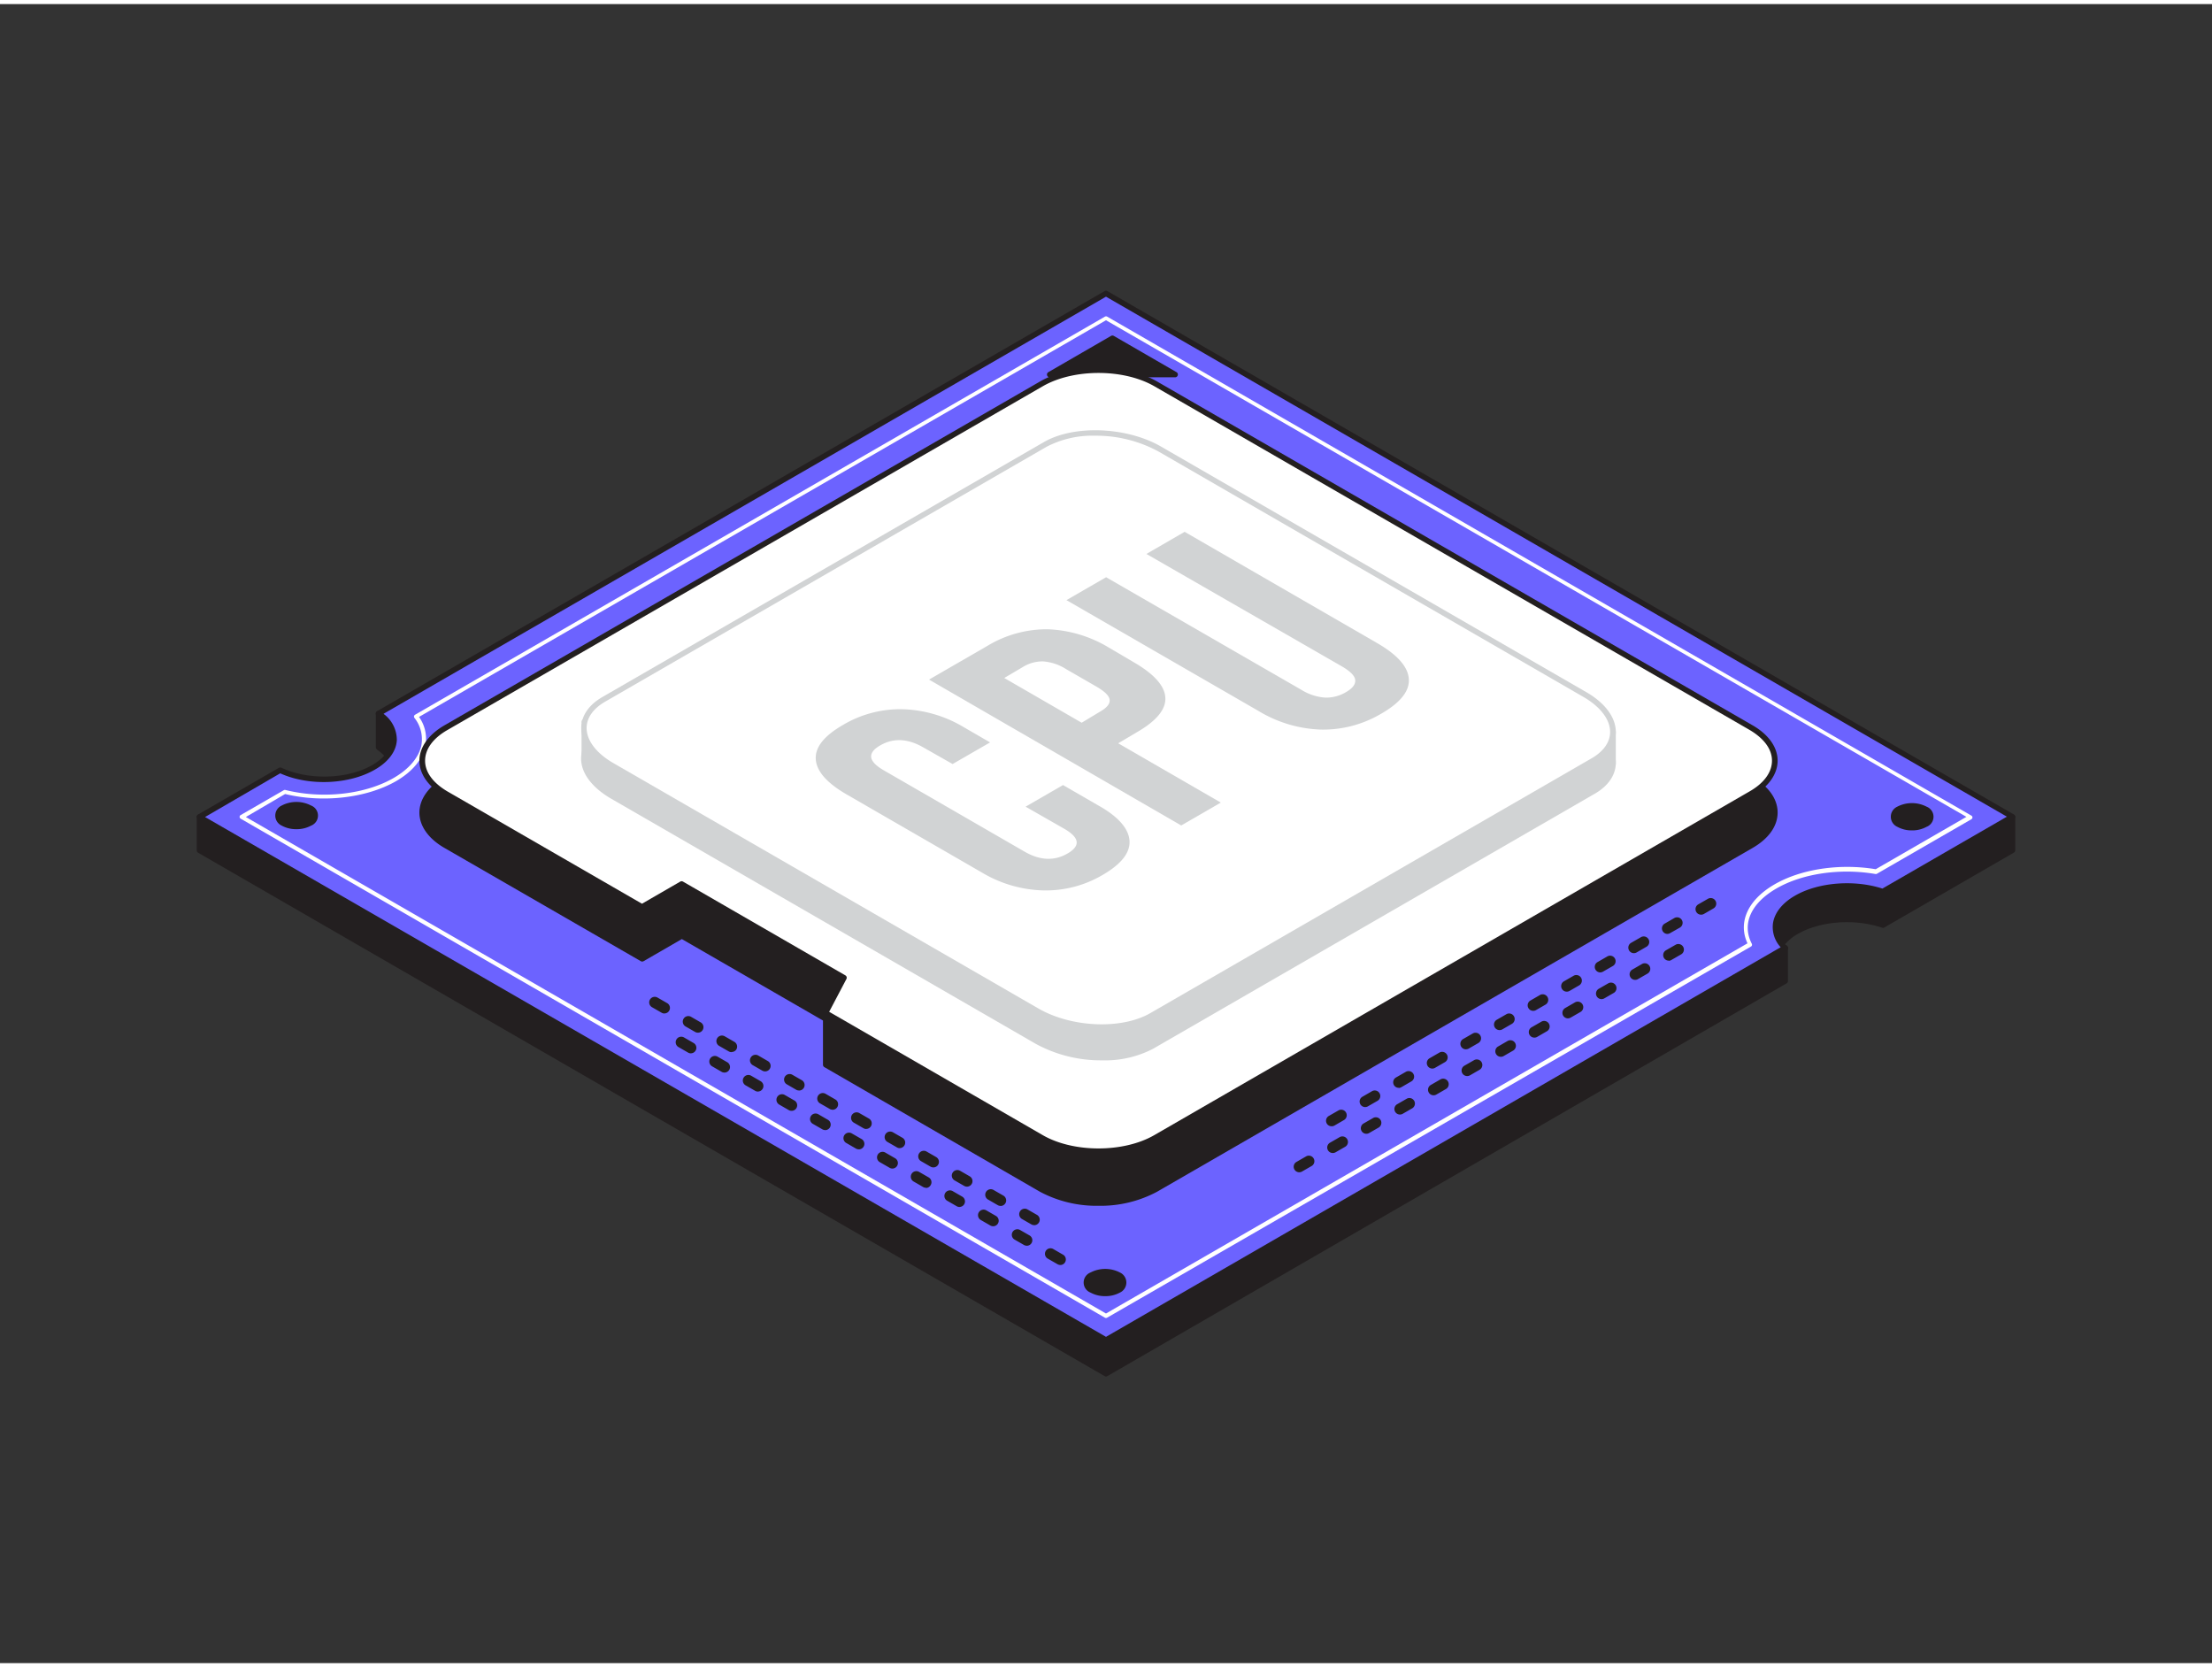 <svg id="_490_cpu_flatline" data-name="#490_cpu_flatline" xmlns="http://www.w3.org/2000/svg" viewBox="0 0 400 300" width="406" height="306" class="illustration styles_illustrationTablet__1DWOa"><rect x="0" y="0" width="400" height="300" fill="#333333" stroke="none"/><path d="M356.48,148.73,200,58.38,73.93,131.17l-5.47-2.89v6.05c4,2.86,3.72,7.07-.9,9.74s-11.91,2.84-16.87.52l-9.15,5.28L36.08,147V153L200,247.67l122.82-70.91v-6l-1.5.86a7.48,7.48,0,0,1,3.54-3.83c4.23-2.44,10.67-2.83,15.6-1.17L363.92,153V147Z" fill="#231f20"></path><path d="M200,248.17a.55.55,0,0,1-.25-.07L35.83,153.46a.5.5,0,0,1-.25-.43V147a.5.5,0,0,1,.24-.43.5.5,0,0,1,.49,0l5.22,2.77,8.91-5.15a.52.52,0,0,1,.47,0c4.89,2.29,11.94,2.08,16.4-.49,2.14-1.24,3.37-2.86,3.45-4.55s-.85-3.11-2.59-4.35a.52.52,0,0,1-.21-.41v-6.05a.5.5,0,0,1,.24-.43.5.5,0,0,1,.49,0l5.23,2.76L199.75,58a.5.5,0,0,1,.5,0l156.3,90.24,7.26-1.7a.49.49,0,0,1,.42.09.51.51,0,0,1,.19.39V153a.5.5,0,0,1-.25.44L340.71,167a.46.46,0,0,1-.41,0c-4.92-1.65-11.17-1.19-15.19,1.14a8.58,8.58,0,0,0-2.49,2.07.51.51,0,0,1,.45,0,.52.52,0,0,1,.25.44v6a.5.5,0,0,1-.25.43L200.25,248.1A.55.55,0,0,1,200,248.17ZM36.58,152.74,200,247.09l122.32-70.62v-4.9l-.75.43a.48.48,0,0,1-.56,0,.51.51,0,0,1-.16-.55,8,8,0,0,1,3.76-4.1c4.19-2.42,10.66-2.94,15.8-1.28l23-13.29v-5.13l-6.83,1.6a.5.5,0,0,1-.36-.05L200,59,74.18,131.61a.56.56,0,0,1-.49,0L69,129.11v5a6.08,6.08,0,0,1,2.8,5.06c-.1,2-1.5,4-4,5.36-4.64,2.68-11.93,2.95-17.09.65l-8.93,5.16a.53.53,0,0,1-.49,0l-4.72-2.51Z" fill="#231f20"></path><path d="M200,52.33,363.92,147l-23.46,13.55c-4.93-1.66-11.37-1.27-15.6,1.17s-4.92,6.17-2,9L200,241.62,36.08,147l14.61-8.44c5,2.32,12.26,2.14,16.87-.52s4.92-6.88.9-9.74Z" fill="#6C63FF"></path><path d="M200,242.12a.55.55,0,0,1-.25-.07L35.83,147.41a.5.5,0,0,1,0-.87l14.61-8.44a.52.52,0,0,1,.47,0c4.89,2.29,11.94,2.08,16.4-.49,2.14-1.24,3.37-2.86,3.45-4.55s-.85-3.11-2.59-4.35a.5.5,0,0,1,0-.84L199.75,51.9a.5.5,0,0,1,.5,0l163.92,94.64a.5.5,0,0,1,0,.87L340.71,161a.46.46,0,0,1-.41,0c-4.92-1.65-11.17-1.19-15.19,1.14-2.05,1.18-3.29,2.72-3.5,4.34a4.57,4.57,0,0,0,1.56,3.88.51.51,0,0,1-.1.79L200.25,242.05A.55.55,0,0,1,200,242.12ZM37.08,147,200,241l122-70.45a5.36,5.36,0,0,1-1.4-4.25c.25-1.93,1.66-3.74,4-5.08,4.19-2.42,10.66-2.94,15.8-1.28l22.51-13L200,52.91,69.35,128.34a5.88,5.88,0,0,1,2.41,4.75c-.1,2-1.5,3.95-4,5.36-4.64,2.68-11.93,3-17.09.65Z" fill="#231f20"></path><polygon points="189.82 66.99 212.49 66.99 201.16 60.44 189.82 66.99" fill="#231f20"></polygon><path d="M212.49,67.49H189.82a.5.5,0,0,1-.25-.93L200.91,60a.5.5,0,0,1,.5,0l11.33,6.55a.49.49,0,0,1,.24.56A.5.5,0,0,1,212.49,67.49Zm-20.81-1h18.95L201.16,61Z" fill="#231f20"></path><path d="M200,237.59a.41.41,0,0,1-.19-.05L43.52,147.3a.37.37,0,0,1-.19-.32.37.37,0,0,1,.19-.33l7.85-4.53a.39.39,0,0,1,.28,0c6.7,1.66,14.37.8,19.54-2.18,2.76-1.6,4.54-3.69,5-5.88a6.18,6.18,0,0,0-1.26-5,.39.39,0,0,1-.06-.3.41.41,0,0,1,.18-.25l124.77-72a.42.42,0,0,1,.38,0l156.29,90.24a.37.37,0,0,1,.19.32.37.37,0,0,1-.19.33l-17.08,9.86a.37.37,0,0,1-.25.05c-6.36-1.1-13.23-.1-17.92,2.61s-6.28,6.47-4.46,10a.38.38,0,0,1-.14.5L200.19,237.54A.45.45,0,0,1,200,237.59ZM44.46,147,200,236.78l116-66.94c-1.77-3.83.09-7.89,4.91-10.67s11.79-3.81,18.28-2.73l16.4-9.47L200,57.17,75.77,128.9a6.81,6.81,0,0,1,1.15,5.27c-.51,2.44-2.36,4.65-5.36,6.38-5.29,3-13.1,3.95-20,2.29Z" fill="#fff"></path><path d="M316.68,140.23,209,78.05c-5.71-3.29-14.95-3.29-20.65,0L80.62,140.24c-5.7,3.29-5.7,8.63,0,11.92l35.47,20.48,7.17-4.14,26,15v8.28l39,22.54c5.7,3.29,15,3.29,20.65,0l107.71-62.19C322.38,148.86,322.38,143.52,316.68,140.23Z" fill="#231f20"></path><path d="M198.65,217.3a21.7,21.7,0,0,1-10.58-2.53l-39-22.54a.5.5,0,0,1-.25-.43v-8l-25.52-14.73-6.92,4a.5.5,0,0,1-.5,0L80.37,152.59c-2.92-1.68-4.53-4-4.53-6.39s1.61-4.71,4.53-6.4L188.08,77.62c5.83-3.37,15.32-3.37,21.15,0l107.7,62.18c2.92,1.68,4.52,3.95,4.52,6.39s-1.6,4.71-4.52,6.4L209.22,214.77A21.66,21.66,0,0,1,198.65,217.3Zm-48.87-25.79,38.79,22.4c5.55,3.2,14.6,3.2,20.15,0l107.71-62.19c2.59-1.5,4-3.46,4-5.53s-1.43-4-4-5.53L208.73,78.48c-5.56-3.2-14.6-3.2-20.15,0L80.87,140.67c-2.6,1.5-4,3.46-4,5.53s1.43,4,4,5.53l35.22,20.33,6.92-4a.5.5,0,0,1,.5,0l26,15a.5.5,0,0,1,.25.43Z" fill="#231f20"></path><path d="M209,68.67l107.7,62.18c5.7,3.29,5.7,8.63,0,11.92L209,205c-5.7,3.29-14.95,3.29-20.65,0l-39-22.54,3.33-6.35-29.35-16.95-7.17,4.14L80.62,142.78c-5.7-3.29-5.7-8.63,0-11.92L188.33,68.67C194,65.38,203.27,65.38,209,68.67Z" fill="#fff"></path><path d="M198.65,207.92a21.7,21.7,0,0,1-10.58-2.53l-39-22.54a.51.51,0,0,1-.2-.67l3.12-5.92L123.26,159.7l-6.92,4a.5.5,0,0,1-.5,0L80.37,143.21c-2.92-1.68-4.53-4-4.53-6.39s1.61-4.71,4.53-6.4L188.08,68.24c5.83-3.37,15.32-3.37,21.15,0l107.7,62.18c2.92,1.68,4.52,4,4.52,6.39s-1.6,4.71-4.52,6.4L209.22,205.39A21.66,21.66,0,0,1,198.65,207.92Zm-48.71-25.7,38.63,22.31c5.55,3.2,14.6,3.2,20.15,0l107.71-62.19c2.59-1.5,4-3.46,4-5.53s-1.43-4-4-5.53L208.73,69.1c-5.56-3.2-14.6-3.2-20.15,0L80.87,131.29c-2.6,1.5-4,3.46-4,5.53s1.43,4,4,5.53l35.22,20.33,6.92-4a.5.5,0,0,1,.5,0l29.35,16.95a.49.49,0,0,1,.2.66Z" fill="#231f20"></path><path d="M288.1,142.36l-79.84,46.1c-5.31,3.06-14.58,2.68-20.71-.86l-76.87-44.38c-6.12-3.54-6.79-8.89-1.48-11.95L189,85.17c5.31-3.07,14.58-2.68,20.71.86l76.87,44.38C292.75,134,293.41,139.3,288.1,142.36Z" fill="#d1d3d4"></path><path d="M199.27,191a24.55,24.55,0,0,1-12-3l-76.87-44.38c-3.38-2-5.32-4.57-5.32-7.19,0-2.2,1.36-4.2,3.84-5.63l79.84-46.09c5.44-3.14,15-2.76,21.21.85L286.87,130c3.38,2,5.32,4.57,5.32,7.19,0,2.2-1.36,4.2-3.84,5.62l-79.84,46.1A18.81,18.81,0,0,1,199.27,191ZM198,83.6a17.78,17.78,0,0,0-8.74,2l-79.84,46.1c-2.15,1.24-3.34,2.93-3.34,4.76,0,2.25,1.76,4.56,4.82,6.33l76.87,44.38c6,3.45,15,3.83,20.21.86l79.84-46.1h0c2.15-1.24,3.34-2.93,3.34-4.76,0-2.25-1.76-4.56-4.82-6.33L209.5,86.46A23.62,23.62,0,0,0,198,83.6Z" fill="#d1d3d4"></path><polygon points="291.69 137.38 291.69 131.58 287.08 134.29 291.69 137.38" fill="#d1d3d4"></polygon><path d="M291.69,137.89a.47.47,0,0,1-.28-.09l-4.61-3.1a.51.51,0,0,1-.22-.43.49.49,0,0,1,.25-.41l4.6-2.71a.5.5,0,0,1,.5,0,.51.51,0,0,1,.26.44v5.81a.52.52,0,0,1-.27.44A.46.46,0,0,1,291.69,137.89ZM288,134.32l3.17,2.13v-4Z" fill="#d1d3d4"></path><ellipse cx="345.74" cy="146.95" rx="3.4" ry="1.96" fill="#231f20"></ellipse><path d="M345.74,149.42a5.39,5.39,0,0,1-2.65-.65,2,2,0,0,1,0-3.64,5.77,5.77,0,0,1,5.3,0,1.95,1.95,0,0,1,0,3.64A5.36,5.36,0,0,1,345.74,149.42Zm0-3.93a4.38,4.38,0,0,0-2.15.51,1.24,1.24,0,0,0-.74.95,1.27,1.27,0,0,0,.74,1,4.85,4.85,0,0,0,4.3,0c.48-.28.75-.63.75-1a1.23,1.23,0,0,0-.75-.95A4.35,4.35,0,0,0,345.74,145.49Z" fill="#231f20"></path><ellipse cx="199.86" cy="231.18" rx="3.4" ry="1.96" fill="#231f20"></ellipse><path d="M199.86,233.64a5.36,5.36,0,0,1-2.65-.64,1.95,1.95,0,0,1,0-3.64,5.77,5.77,0,0,1,5.3,0,2,2,0,0,1,0,3.64A5.39,5.39,0,0,1,199.86,233.64Zm0-3.92a4.46,4.46,0,0,0-2.15.5c-.48.28-.75.63-.75,1a1.23,1.23,0,0,0,.75.95,4.85,4.85,0,0,0,4.3,0,1.24,1.24,0,0,0,.74-.95,1.27,1.27,0,0,0-.74-1A4.49,4.49,0,0,0,199.86,229.72Z" fill="#231f20"></path><ellipse cx="53.6" cy="146.74" rx="3.4" ry="1.96" fill="#231f20"></ellipse><path d="M53.6,149.2a5.39,5.39,0,0,1-2.65-.64,2,2,0,0,1,0-3.64,5.77,5.77,0,0,1,5.3,0,1.95,1.95,0,0,1,0,3.64A5.39,5.39,0,0,1,53.6,149.2Zm0-3.92a4.49,4.49,0,0,0-2.15.5c-.47.28-.74.62-.74,1a1.24,1.24,0,0,0,.74.95,4.85,4.85,0,0,0,4.3,0,1.23,1.23,0,0,0,.75-.95c0-.34-.27-.68-.75-1A4.49,4.49,0,0,0,53.6,145.28Z" fill="#231f20"></path><path d="M191.74,228a1,1,0,0,1-.5-.13l-1.74-1a1,1,0,1,1,1-1.73l1.73,1a1,1,0,0,1-.49,1.87Zm-6.08-3.48a1,1,0,0,1-.49-.13l-1.74-1a1,1,0,0,1,1-1.73l1.74,1a1,1,0,0,1-.5,1.87ZM179.59,221a1,1,0,0,1-.5-.13l-1.73-1a1,1,0,1,1,1-1.74l1.73,1a1,1,0,0,1-.49,1.87Zm-6.08-3.48a1,1,0,0,1-.49-.13l-1.74-1a1,1,0,0,1,1-1.74l1.73,1a1,1,0,0,1-.5,1.86Zm-6.07-3.48a1,1,0,0,1-.5-.13l-1.73-1a1,1,0,0,1-.38-1.36,1,1,0,0,1,1.37-.38l1.74,1a1,1,0,0,1,.37,1.36A1,1,0,0,1,167.44,214.08Zm-6.08-3.47a1,1,0,0,1-.49-.14l-1.74-1a1,1,0,1,1,1-1.73l1.73,1a1,1,0,0,1-.5,1.87Zm-6.07-3.48a1,1,0,0,1-.5-.13l-1.73-1a1,1,0,1,1,1-1.73l1.74,1a1,1,0,0,1-.5,1.87Zm-6.08-3.48a1,1,0,0,1-.49-.13l-1.74-1a1,1,0,0,1-.37-1.36,1,1,0,0,1,1.37-.37l1.73,1a1,1,0,0,1-.5,1.87Zm-6.07-3.48a1,1,0,0,1-.5-.13l-1.73-1a1,1,0,0,1,1-1.74l1.74,1a1,1,0,0,1-.5,1.87Zm-6.07-3.48a1,1,0,0,1-.5-.13l-1.74-1a1,1,0,0,1,1-1.74l1.73,1a1,1,0,0,1-.49,1.86ZM131,193.21a1,1,0,0,1-.5-.13l-1.73-1a1,1,0,0,1,1-1.74l1.74,1a1,1,0,0,1,.37,1.36A1,1,0,0,1,131,193.21Zm-6.07-3.47a1,1,0,0,1-.5-.14l-1.74-1a1,1,0,0,1,1-1.74l1.73,1a1,1,0,0,1-.49,1.87Z" fill="#231f20"></path><path d="M187,220.8a1,1,0,0,1-.49-.13l-1.74-1a1,1,0,0,1,1-1.73l1.74,1a1,1,0,0,1-.5,1.87Zm-6.07-3.48a1,1,0,0,1-.5-.13l-1.73-1a1,1,0,1,1,1-1.73l1.74,1a1,1,0,0,1-.5,1.87Zm-6.08-3.48a1,1,0,0,1-.49-.13l-1.74-1a1,1,0,0,1,1-1.74l1.73,1a1,1,0,0,1-.5,1.87Zm-6.07-3.48a1,1,0,0,1-.5-.13l-1.73-1a1,1,0,0,1,1-1.74l1.74,1a1,1,0,0,1,.37,1.36A1,1,0,0,1,168.73,210.36Zm-6.08-3.48a1,1,0,0,1-.49-.13l-1.74-1a1,1,0,0,1-.37-1.36,1,1,0,0,1,1.37-.38l1.73,1a1,1,0,0,1-.5,1.86Zm-6.07-3.47a1,1,0,0,1-.5-.14l-1.73-1a1,1,0,0,1-.37-1.36,1,1,0,0,1,1.36-.38l1.74,1a1,1,0,0,1-.5,1.87Zm-6.08-3.48a1,1,0,0,1-.49-.13l-1.74-1a1,1,0,1,1,1-1.73l1.73,1a1,1,0,0,1-.5,1.87Zm-6.07-3.48a1,1,0,0,1-.5-.13l-1.73-1a1,1,0,0,1,1-1.73l1.74,1a1,1,0,0,1-.5,1.87ZM138.36,193a1,1,0,0,1-.5-.13l-1.74-1a1,1,0,0,1,1-1.74l1.73,1a1,1,0,0,1,.37,1.37A1,1,0,0,1,138.36,193Zm-6.08-3.48a1,1,0,0,1-.49-.13l-1.74-1a1,1,0,0,1,1-1.74l1.74,1a1,1,0,0,1,.37,1.37A1,1,0,0,1,132.28,189.49ZM126.21,186a1,1,0,0,1-.5-.13l-1.74-1a1,1,0,0,1,1-1.74l1.73,1a1,1,0,0,1,.38,1.36A1,1,0,0,1,126.21,186Zm-6.08-3.47a1,1,0,0,1-.49-.14l-1.74-1a1,1,0,0,1,1-1.74l1.74,1a1,1,0,0,1-.5,1.87Z" fill="#231f20"></path><path d="M234.94,211.24a1,1,0,0,1-.87-.51,1,1,0,0,1,.37-1.36l1.74-1a1,1,0,0,1,1,1.74l-1.74,1A1,1,0,0,1,234.94,211.24Zm6.07-3.48a1,1,0,0,1-.5-1.87l1.74-1a1,1,0,0,1,1,1.74l-1.74,1A1,1,0,0,1,241,207.76Zm6.08-3.48a1,1,0,0,1-.5-1.87l1.74-1a1,1,0,0,1,1,1.73l-1.74,1A1,1,0,0,1,247.09,204.28Zm6.07-3.48a1,1,0,0,1-.5-1.87l1.74-1a1,1,0,0,1,1,1.73l-1.73,1A1,1,0,0,1,253.16,200.8Zm6.08-3.48a1,1,0,0,1-.5-1.87l1.73-1a1,1,0,0,1,1.37.37,1,1,0,0,1-.37,1.37l-1.74,1A1,1,0,0,1,259.24,197.32Zm6.07-3.48a1,1,0,0,1-.5-1.87l1.74-1a1,1,0,0,1,1,1.74l-1.73,1A1,1,0,0,1,265.31,193.84Zm6.08-3.48a1,1,0,0,1-.5-1.86l1.73-1a1,1,0,0,1,1,1.74l-1.74,1A1,1,0,0,1,271.39,190.36Zm6.07-3.47A1,1,0,0,1,277,185l1.74-1a1,1,0,0,1,1.36.38,1,1,0,0,1-.37,1.36l-1.73,1A1,1,0,0,1,277.46,186.89Zm6.08-3.48a1,1,0,0,1-.5-1.87l1.73-1a1,1,0,1,1,1,1.73l-1.74,1A1,1,0,0,1,283.54,183.41Zm6.07-3.48a1,1,0,0,1-.87-.5,1,1,0,0,1,.37-1.37l1.74-1a1,1,0,0,1,1,1.73l-1.73,1A1,1,0,0,1,289.61,179.93Zm6.07-3.48a1,1,0,0,1-.49-1.87l1.73-1a1,1,0,0,1,1.37.37,1,1,0,0,1-.37,1.37l-1.74,1A1,1,0,0,1,295.68,176.45Zm6.08-3.48a1,1,0,0,1-.87-.5,1,1,0,0,1,.37-1.37l1.74-1a1,1,0,0,1,1,1.74l-1.74,1A1,1,0,0,1,301.76,173Z" fill="#231f20"></path><path d="M240.79,202.92a1,1,0,0,1-.87-.5,1,1,0,0,1,.37-1.36l1.74-1a1,1,0,0,1,1,1.74l-1.73,1A1,1,0,0,1,240.79,202.92Zm6.07-3.47a1,1,0,0,1-.49-1.87l1.73-1a1,1,0,0,1,1.37.38,1,1,0,0,1-.37,1.36l-1.74,1A1,1,0,0,1,246.86,199.45Zm6.08-3.48a1,1,0,0,1-.5-1.87l1.74-1a1,1,0,1,1,1,1.73l-1.73,1A1.13,1.13,0,0,1,252.94,196Zm6.07-3.48a1,1,0,0,1-.49-1.87l1.73-1a1,1,0,1,1,1,1.73l-1.74,1A1,1,0,0,1,259,192.49Zm6.08-3.48a1,1,0,0,1-.5-1.87l1.74-1a1,1,0,0,1,1.36.37,1,1,0,0,1-.37,1.37l-1.74,1A1,1,0,0,1,265.09,189Zm6.07-3.48a1,1,0,0,1-.49-1.87l1.73-1a1,1,0,1,1,1,1.74l-1.73,1A1,1,0,0,1,271.16,185.53Zm6.08-3.48a1,1,0,0,1-.5-1.86l1.73-1a1,1,0,1,1,1,1.74l-1.74,1A1,1,0,0,1,277.24,182.05Zm6.07-3.47a1,1,0,0,1-.87-.51,1,1,0,0,1,.37-1.36l1.74-1a1,1,0,1,1,1,1.74l-1.73,1A1,1,0,0,1,283.31,178.58Zm6.08-3.48a1,1,0,0,1-.5-1.87l1.73-1a1,1,0,1,1,1,1.73l-1.74,1A1.05,1.05,0,0,1,289.39,175.1Zm6.07-3.48a1,1,0,0,1-.5-1.87l1.74-1a1,1,0,1,1,1,1.73l-1.73,1A1,1,0,0,1,295.46,171.62Zm6.08-3.48a1,1,0,0,1-.5-1.87l1.73-1a1,1,0,0,1,1.37.37,1,1,0,0,1-.37,1.36L302,168A1,1,0,0,1,301.54,168.14Zm6.07-3.48a1,1,0,0,1-.5-1.87l1.74-1a1,1,0,0,1,1,1.74l-1.73,1A1,1,0,0,1,307.61,164.66Z" fill="#231f20"></path><polyline points="105.61 130.42 105.61 136.47 107.66 138.09 105.61 129.78" fill="#d1d3d4"></polyline><path d="M107.66,138.59a.51.51,0,0,1-.31-.11l-2-1.62a.49.49,0,0,1-.19-.39v-6.05a.5.5,0,0,1,.08-.27l-.06-.25a.49.49,0,0,1,.36-.6.5.5,0,0,1,.61.36l2,8.31a.5.5,0,0,1-.21.54A.56.56,0,0,1,107.66,138.59Zm-1.55-2.36.71.56-.71-2.88Z" fill="#d1d3d4"></path><path d="M288.1,136.81l-79.84,46.1c-5.31,3.07-14.58,2.68-20.71-.86l-76.87-44.38c-6.12-3.54-6.79-8.89-1.48-11.95L189,79.62c5.31-3.06,14.58-2.68,20.71.86l76.87,44.38C292.75,128.4,293.41,133.75,288.1,136.81Z" fill="#fff"></path><path d="M199.27,185.47a24.65,24.65,0,0,1-12-3L110.43,138.1c-3.38-1.95-5.32-4.57-5.32-7.19,0-2.2,1.36-4.2,3.84-5.62l79.84-46.1c5.44-3.14,15-2.76,21.21.85l76.87,44.39c3.38,1.95,5.32,4.57,5.32,7.19,0,2.2-1.36,4.2-3.84,5.63l-79.84,46.09A18.81,18.81,0,0,1,199.27,185.47ZM198,78.05a17.89,17.89,0,0,0-8.74,2l-79.84,46.1c-2.15,1.24-3.34,2.93-3.34,4.76,0,2.25,1.76,4.56,4.82,6.33l76.87,44.38c6,3.46,15,3.84,20.21.86l79.84-46.1c2.15-1.24,3.34-2.93,3.34-4.76,0-2.25-1.76-4.56-4.82-6.33L209.5,80.91A23.62,23.62,0,0,0,198,78.05Zm90.07,58.76h0Z" fill="#d1d3d4"></path><path d="M188.58,160.27a22.8,22.8,0,0,1-11-3.22l-24.49-14.14q-5.34-3.09-5.57-6.34t4.92-6.22a20.25,20.25,0,0,1,10.78-2.84,22.76,22.76,0,0,1,11,3.21l4.82,2.79-6.78,3.91-5.28-3q-4.23-2.44-7.81-.37t.65,4.51l25.47,14.71q4.17,2.4,7.75.33c2.39-1.37,2.2-2.87-.58-4.47l-7-4,6.77-3.91,6.45,3.73c3.57,2,5.42,4.17,5.57,6.33s-1.48,4.25-4.92,6.23A20.25,20.25,0,0,1,188.58,160.27Z" fill="#d1d3d4"></path><path d="M168,122.15l10.56-6.1a20.74,20.74,0,0,1,10.88-3,23,23,0,0,1,11.07,3.31L205,119q5.53,3.2,5.73,6.39c.13,2.13-1.59,4.23-5.15,6.28l-3.38,2,18.56,10.72-7.16,4.14ZM199,127.9c1.17-.68,1.73-1.37,1.66-2.09s-.88-1.52-2.44-2.42l-5.41-3.12a9,9,0,0,0-4.2-1.41,6.76,6.76,0,0,0-3.62,1l-3.39,2,14,8.09Z" fill="#d1d3d4"></path><path d="M238.88,131.19a23.19,23.19,0,0,1-11.24-3.33l-34.79-20.08,7.17-4.14L235.33,124a9.38,9.38,0,0,0,4.33,1.41,7,7,0,0,0,3.75-1c1.17-.68,1.72-1.4,1.66-2.16s-.88-1.6-2.45-2.51L207.31,99.43l6.91-4L249,115.53q5.53,3.19,5.76,6.49c.16,2.19-1.51,4.29-5,6.3A20.57,20.57,0,0,1,238.88,131.19Z" fill="#d1d3d4"></path></svg>